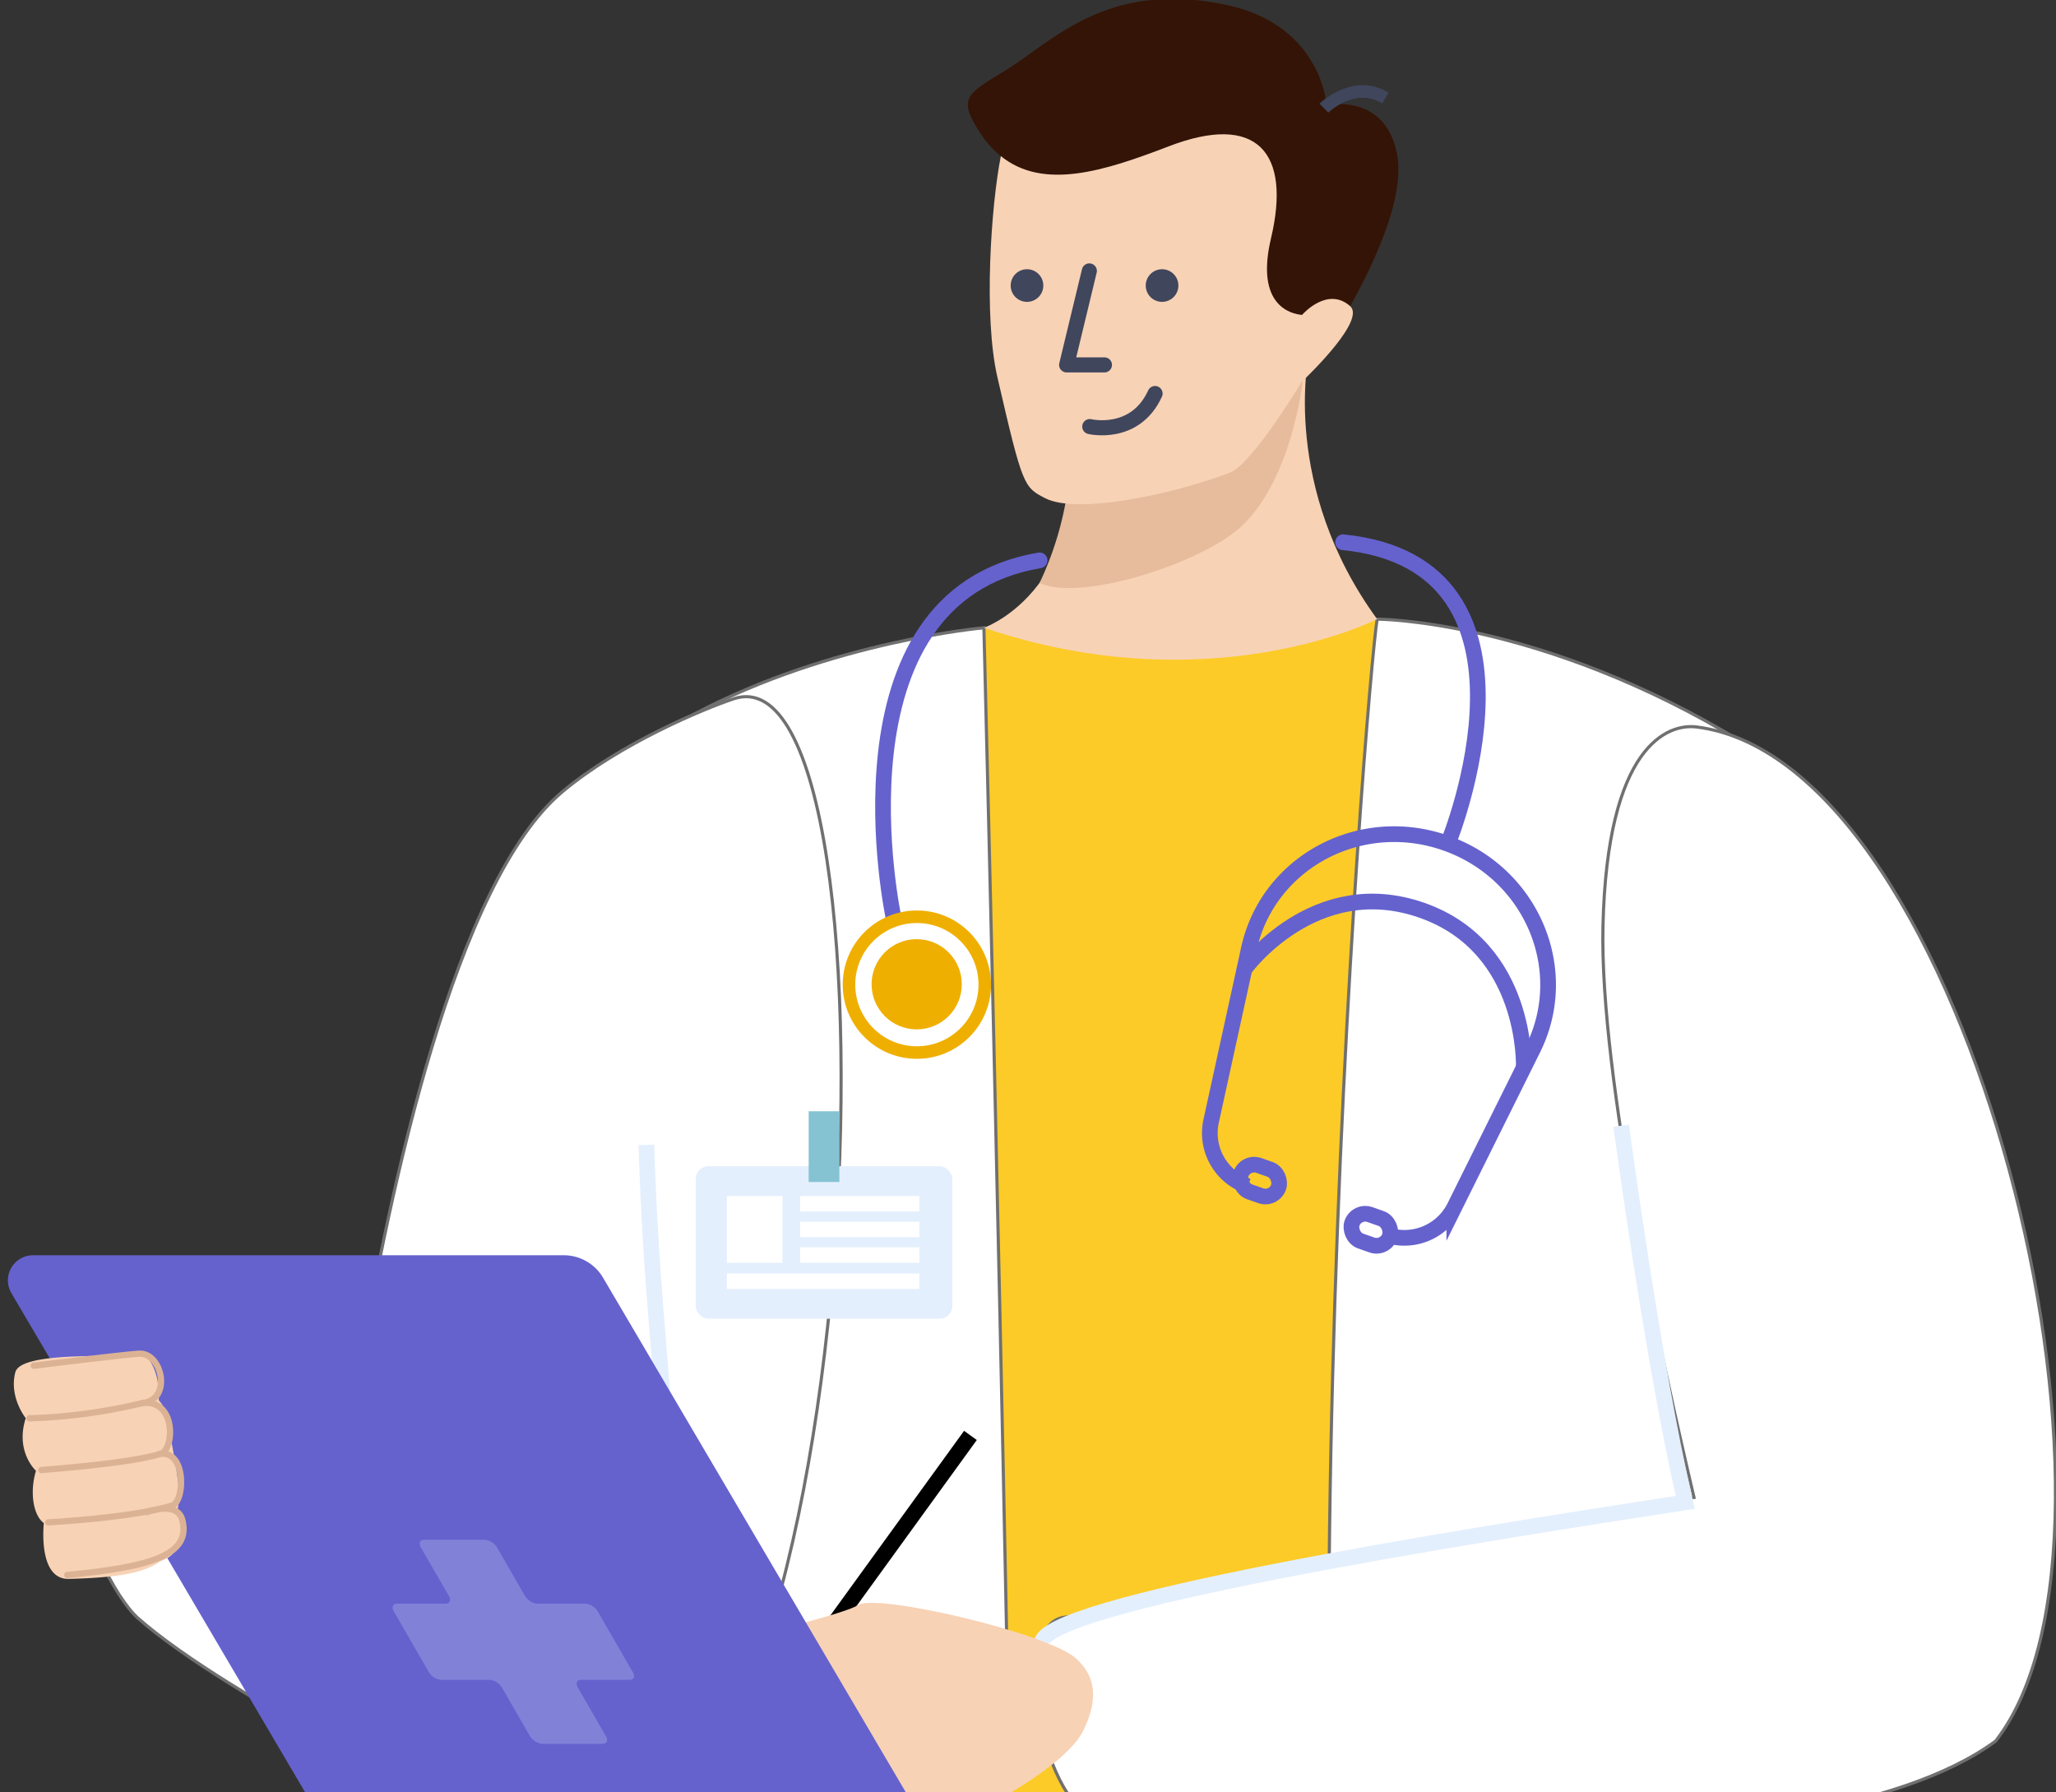 <svg xmlns="http://www.w3.org/2000/svg" xmlns:xlink="http://www.w3.org/1999/xlink" width="655" height="571" viewBox="0 0 655 571">
  <rect x="0" y="0" width="655" height="571" fill="#333333" stroke="none"/>
  <defs>
    <clipPath id="clip-path">
      <rect id="Rectangle_22" data-name="Rectangle 22" width="655" height="571" transform="translate(1198 -1128)" fill="#fff" stroke="#707070" stroke-width="1"/>
    </clipPath>
    <clipPath id="clip-path-2">
      <rect id="Rectangle_21" data-name="Rectangle 21" width="691" height="674" transform="translate(1093 117)" fill="#fff" stroke="#707070" stroke-width="1"/>
    </clipPath>
  </defs>
  <g id="Mask_Group_3" data-name="Mask Group 3" transform="translate(-1198 1128)" clip-path="url(#clip-path)">
    <g id="Mask_Group_2" data-name="Mask Group 2" transform="translate(69 -1245)" clip-path="url(#clip-path-2)">
      <g id="Drawkit-Vector-Illustration-Medical-01" transform="translate(966 -717)">
        <g id="DOCTOR" transform="translate(-57 541)">
          <g id="SHOES">
            <rect id="Rectangle_10" data-name="Rectangle 10" width="165.26" height="9.4" rx="2.61" transform="translate(838.59 1816.41) rotate(180)" fill="#88bed7"/>
            <path id="Path_170" data-name="Path 170" d="M817.64,1755.15H760s-6.9,14.81-44.58,18.67c-42.07,4.32-39.08,33.2-39.08,33.2H834S841.6,1785.16,817.64,1755.15Z" fill="#40465c"/>
            <path id="Path_171" data-name="Path 171" d="M562.51,1755.15H504.89s-6.9,15.75-44.58,19.64c-41.86,4.31-39.08,32.23-39.08,32.23H578.89S586.47,1785.16,562.51,1755.15Z" fill="#40465c"/>
            <rect id="Rectangle_11" data-name="Rectangle 11" width="167.18" height="9.4" rx="2.61" transform="translate(584.45 1816.41) rotate(180)" fill="#88bed7"/>
          </g>
          <path id="LEGS" d="M767.67,939.48c1.42,46.39,7.3,405.37,48.69,506.19,41.95,102.18,17.92,310,17.92,310-57.48,9.08-80.83-1-80.83-1s-82.84-344.81-141.13-586.19c-5.88,93.72-12,233.11-2.13,301.14,15.73,108.2-18.49,286.43-18.49,286.43-49.62,7.7-106.52,0-106.52,0s-11.21-171.6-17.66-367.35c-3-90.94-20.62-425.15-19.87-447.31Z" fill="#88bed7"/>
          <path id="TORSO" d="M662.79,490.68c12.93,0,135.55,24.43,135.44,77.83C798.11,627,736,819.58,741.1,854.89s38.39,82,23.07,88.71c-41.28,18.1-179.09,32.47-316.83-2.66,0,0,14.37-32.44-10.39-173.35-13.52-76.89-16.67-224-5.15-239.32s80.89-31.16,106.31-35.87S662.79,490.68,662.79,490.68Z" fill="#fccb28"/>
          <g id="LAB_COAT" data-name="LAB COAT">
            <path id="Path_172" data-name="Path 172" d="M658.73,490.25c-3.07,17.7-37,419.13,6.78,618.87,0,0,71,9.69,143.57-17.59,0,0-41.21-251.06-43.78-292.88s29.5-257.14,10.09-269C710.91,490.25,658.73,490.25,658.73,490.25Z" fill="#fff" stroke="#707070" stroke-width="1"/>
            <path id="Path_173" data-name="Path 173" d="M533.45,493s9.73,381.3,11.89,614.17c0,0-70,17.52-130.4-9.76,0,0,23.73-281.87,24.07-317.77s-18.27-248.32,2.12-259.13C485,497.24,533.45,493,533.45,493Z" fill="#fff" stroke="#707070" stroke-width="1"/>
          </g>
          <g id="HANDS">
            <g id="RIGHT_HAND" data-name="RIGHT HAND">
              <path id="HAND" d="M855.76,847.68c51.48-65.83-8.31-312.26-95.26-323.08-9.19-1.14-28.53,5.82-29.83,63.58-1.08,48.1,19.08,139.83,29,181.87-73.13,8.29-183.73,36.62-200.24,38.13-18.6,1.7-7.27,62.37,11.65,64.68C601.48,876.57,794.61,892.67,855.76,847.68Z" fill="#fff" stroke="#707070" stroke-width="1"/>
              <path id="SHADOW" d="M551.89,816.76c-1.76-12.58,131.84-33.92,205-45.13-10.39-44.79-20.41-120-20.41-120" fill="none" stroke="#e4effd" stroke-miterlimit="10" stroke-width="5"/>
              <line id="PEN" y1="107.76" x2="78.06" transform="translate(451.1 750.3)" fill="none" stroke="#000" stroke-miterlimit="10" stroke-width="5"/>
              <path id="ARM" d="M562.66,821.23c-9.07-8-63.42-20.7-69.25-16.91s-52.17,14.12-52.17,14.12,1.26,11.14,19.71,8.67c21.44-2.88,26.12,1.5,26.12,1.5s-2.63,11.85,4.18,16.13-1.83,10.88,7.72,19.31c5.6,4.93,6,11.25,13.16,12.38s46.15-18.37,52.94-32C570.81,832.85,568,826,562.66,821.23Z" fill="#f8d2b5"/>
            </g>
            <g id="LEFT_HAND" data-name="LEFT HAND">
              <path id="HAND-2" data-name="HAND" d="M264.06,808.61C249,795.3,221,721.92,268.21,722c10.49,0,36.35,3.69,65.74,10.45,10.28-61.81,31.26-158.64,65.11-187.13,18.48-15.56,45.45-26.61,54.63-29.69,58.13-19.48,42.43,381.91-47.9,366.17C375.53,876.48,291.92,833.21,264.06,808.61Z" fill="#fff" stroke="#707070" stroke-width="1"/>
              <path id="SHADOW-2" data-name="SHADOW" d="M431.81,790.45c4.24-26.48-4.14-69.81-5.87-132.72" fill="none" stroke="#e4effd" stroke-miterlimit="10" stroke-width="5"/>
              <g id="TABLET">
                <path id="Path_174" data-name="Path 174" d="M369.77,939.22H538.85a8,8,0,0,0,6.89-12.06L412.12,700.05a14.52,14.52,0,0,0-12.51-7.15H230.53a8,8,0,0,0-6.9,12.06l133.63,227.1a14.5,14.5,0,0,0,12.51,7.16Z" fill="#6562ce"/>
                <path id="Path_175" data-name="Path 175" d="M345.47,806.38l11.14,19.3a5.14,5.14,0,0,0,3.91,2.48H376a5.14,5.14,0,0,1,3.91,2.48l8.9,15.42a5.15,5.15,0,0,0,3.91,2.48H412c1.37,0,1.84-1.11,1-2.48l-8.91-15.42c-.79-1.37-.32-2.48,1.05-2.48h15.43c1.37,0,1.84-1.11,1-2.48l-11.14-19.3a5.14,5.14,0,0,0-3.91-2.48H391.15a5.17,5.17,0,0,1-3.91-2.48L378.34,786a5.15,5.15,0,0,0-3.91-2.47h-19.3c-1.37,0-1.84,1.11-1.05,2.47L363,801.42c.79,1.37.32,2.48-1.05,2.48H346.51C345.14,803.9,344.68,805,345.47,806.38Z" fill="#8281d8"/>
              </g>
              <g id="FINGERS">
                <path id="Path_176" data-name="Path 176" d="M278.35,779.17c-1.5,6.46-2.07,9.44-7.38,11.3h0c-5.7,4.16-16,5.19-29,5.54-10.07.28-8-17.79-8-17.79-3.44-2.46-4.54-10-2.51-16.65,0,0-6.71-6.06-3.26-16.77,0,0-5.4-6.68-3.31-14.64,1.18-4.46,14.75-5,24.47-5.17,6.74-.43,12.17-.58,15-.72,3-.15,6.66,6.06,6.23,14.83a13.54,13.54,0,0,1,3.3,7.72c.62,7.54,4.13,19,2.79,26.6C276.11,776,278.63,778,278.35,779.17Z" fill="#f8d2b5"/>
                <path id="Path_177" data-name="Path 177" d="M230.75,728.09c6.59-.78,28.3-3.48,33.51-3.82,7.36-.48,10.66,14.56,1.28,15.68a175.559,175.559,0,0,1-36.14,4.89" fill="none" stroke="#dbb394" stroke-linecap="round" stroke-miterlimit="10" stroke-width="2"/>
                <path id="Path_178" data-name="Path 178" d="M233.17,761.32c31.45-2.49,37.66-5.09,37.66-5.09,4.59-.39,5.8-17.31-5.29-16.28" fill="none" stroke="#dbb394" stroke-linecap="round" stroke-miterlimit="10" stroke-width="2"/>
                <path id="Path_179" data-name="Path 179" d="M235.37,778c29.74-1.83,39.24-5.31,39.24-5.31,4.28-.68,5-17.89-3.78-16.48" fill="none" stroke="#dbb394" stroke-linecap="round" stroke-miterlimit="10" stroke-width="2"/>
                <path id="Path_180" data-name="Path 180" d="M266.71,774.75s9.75-3.78,11.37,2.49c2.88,11.15-10,14.94-36.65,17.52" fill="none" stroke="#dbb394" stroke-linecap="round" stroke-miterlimit="10" stroke-width="2"/>
              </g>
            </g>
          </g>
          <g id="NAME_TAG" data-name="NAME TAG">
            <rect id="Rectangle_12" data-name="Rectangle 12" width="81.74" height="48.58" rx="4.02" transform="translate(441.65 664.54)" fill="#e4effd"/>
            <rect id="Rectangle_13" data-name="Rectangle 13" width="9.78" height="22.54" transform="translate(477.63 647.03)" fill="#85c3d3"/>
            <rect id="Rectangle_14" data-name="Rectangle 14" width="17.72" height="21.26" transform="translate(451.57 674.04)" fill="#fff"/>
            <rect id="Rectangle_15" data-name="Rectangle 15" width="37.99" height="4.92" transform="translate(474.91 674.04)" fill="#fff"/>
            <rect id="Rectangle_16" data-name="Rectangle 16" width="37.99" height="4.92" transform="translate(474.91 682.21)" fill="#fff"/>
            <rect id="Rectangle_17" data-name="Rectangle 17" width="37.99" height="4.92" transform="translate(474.91 690.38)" fill="#fff"/>
            <rect id="Rectangle_18" data-name="Rectangle 18" width="61.33" height="4.92" transform="translate(451.57 698.7)" fill="#fff"/>
          </g>
          <g id="STETHOSCOPE">
            <path id="Path_181" data-name="Path 181" d="M617.57,670.91a17.88,17.88,0,0,1-11.77-20.55L617.92,595c6.2-27.39,35.46-43,62.67-33.42h0c27.22,9.57,40.26,40.06,27.94,65.3l-25.22,50.76a17.88,17.88,0,0,1-22,8.64" fill="none" stroke="#6562ce" stroke-miterlimit="10" stroke-width="5"/>
            <rect id="Rectangle_19" data-name="Rectangle 19" width="12.682" height="8.896" rx="4.443" transform="matrix(0.944, 0.331, -0.331, 0.944, 616.823, 662.817)" fill="none" stroke="#6562ce" stroke-miterlimit="10" stroke-width="4.981"/>
            <rect id="Rectangle_20" data-name="Rectangle 20" width="12.73" height="8.93" rx="4.46" transform="translate(652.211 678.46) rotate(19.39)" fill="none" stroke="#6562ce" stroke-miterlimit="10" stroke-width="5"/>
            <path id="Path_182" data-name="Path 182" d="M616.45,601.74s22.25-30.81,56.6-18.72c33.81,11.89,32.4,50,32.4,50" fill="none" stroke="#6562ce" stroke-miterlimit="10" stroke-width="5"/>
            <path id="Path_183" data-name="Path 183" d="M504.74,585.73S482.52,483.1,551.19,471.52" fill="none" stroke="#6562ce" stroke-linecap="round" stroke-miterlimit="10" stroke-width="5"/>
            <circle id="Ellipse_20" data-name="Ellipse 20" cx="21.63" cy="21.63" r="21.63" transform="translate(490.69 584.97)" fill="#fff"/>
            <circle id="Ellipse_21" data-name="Ellipse 21" cx="21.63" cy="21.63" r="21.63" transform="translate(490.47 585.06)" fill="none" stroke="#efaf00" stroke-miterlimit="10" stroke-width="4"/>
            <circle id="Ellipse_22" data-name="Ellipse 22" cx="14.37" cy="14.37" r="14.37" transform="translate(497.67 592.2)" fill="#efaf00"/>
            <path id="Path_184" data-name="Path 184" d="M681.51,561.18s36-88.43-33.63-95.43" fill="none" stroke="#6562ce" stroke-linecap="round" stroke-miterlimit="10" stroke-width="5"/>
          </g>
          <g id="HEAD">
            <g id="NECK">
              <path id="Path_185" data-name="Path 185" d="M636.9,406.46s-8.89,41.67,21.83,83.79c0,0-53.08,27.16-125.28,2.75,0,0,42.54-14.65,24.36-84.81Z" fill="#f8d2b5"/>
              <path id="Path_186" data-name="Path 186" d="M635.18,406.49c.05,2.77.05,5.08,0,6.75,0,0-3.13,31.61-19.41,47.18-12.65,12.09-51.85,24.44-64.58,18.29a103.44,103.44,0,0,0,6.62-70.52Z" fill="#e6bc9c"/>
            </g>
            <g id="HAIR">
              <path id="Path_187" data-name="Path 187" d="M636.23,412.74l-.12-3.55-.52-15.83s-16.66.64-10.73-24.42c6.48-27.36-4.38-40.16-32.62-29.3-20.43,7.85-39.86,14.11-53.44,3.09a31.359,31.359,0,0,1-6.41-7.21c-7.6-11.53-4.25-12.56,8-20.13,15.35-9.46,32.28-28.85,70.31-20.82,30.38,6.42,31.94,31.95,31.94,31.95s18.22-4.08,22.31,15C670.14,365.47,636.23,412.74,636.23,412.74Z" fill="#341406"/>
              <path id="Path_188" data-name="Path 188" d="M641.76,327.44s9.62-9.37,19.6-3.19" fill="none" stroke="#40465c" stroke-miterlimit="10" stroke-width="4"/>
            </g>
            <path id="HEAD-2" data-name="HEAD" d="M634.68,414.69h0c-4.23,6.9-16.72,26.6-22.94,28.94C593,450.71,563,456.89,553,451.73c-6.84-3.52-7.22-3.74-15.25-38.57-4.48-19.46-2-54.82,1.1-70.43,13.58,11,33,4.76,53.44-3.09,28.24-10.86,39.1,1.94,32.62,29.3-5.12,21.63,6.59,24.11,9.89,24.39h0c.62-.7,8.23-9,15.31-2.83C655.06,394.83,638,411.5,634.68,414.69Z" fill="#f8d2b5"/>
          </g>
          <circle id="Ellipse_23" data-name="Ellipse 23" cx="5.2" cy="5.2" r="5.2" transform="translate(541.98 378.77)" fill="#40465c"/>
          <circle id="Ellipse_24" data-name="Ellipse 24" cx="5.2" cy="5.2" r="5.2" transform="translate(585.01 378.77)" fill="#40465c"/>
          <path id="Path_189" data-name="Path 189" d="M567.04,379.31l-7.23,29.94h12.04" fill="none" stroke="#40465c" stroke-linecap="round" stroke-linejoin="round" stroke-width="4.81"/>
          <path id="Path_190" data-name="Path 190" d="M567.18,428.9s14.4,3.47,20.8-10.53" fill="none" stroke="#40465c" stroke-linecap="round" stroke-linejoin="round" stroke-width="4.81"/>
        </g>
      </g>
    </g>
  </g>
</svg>
